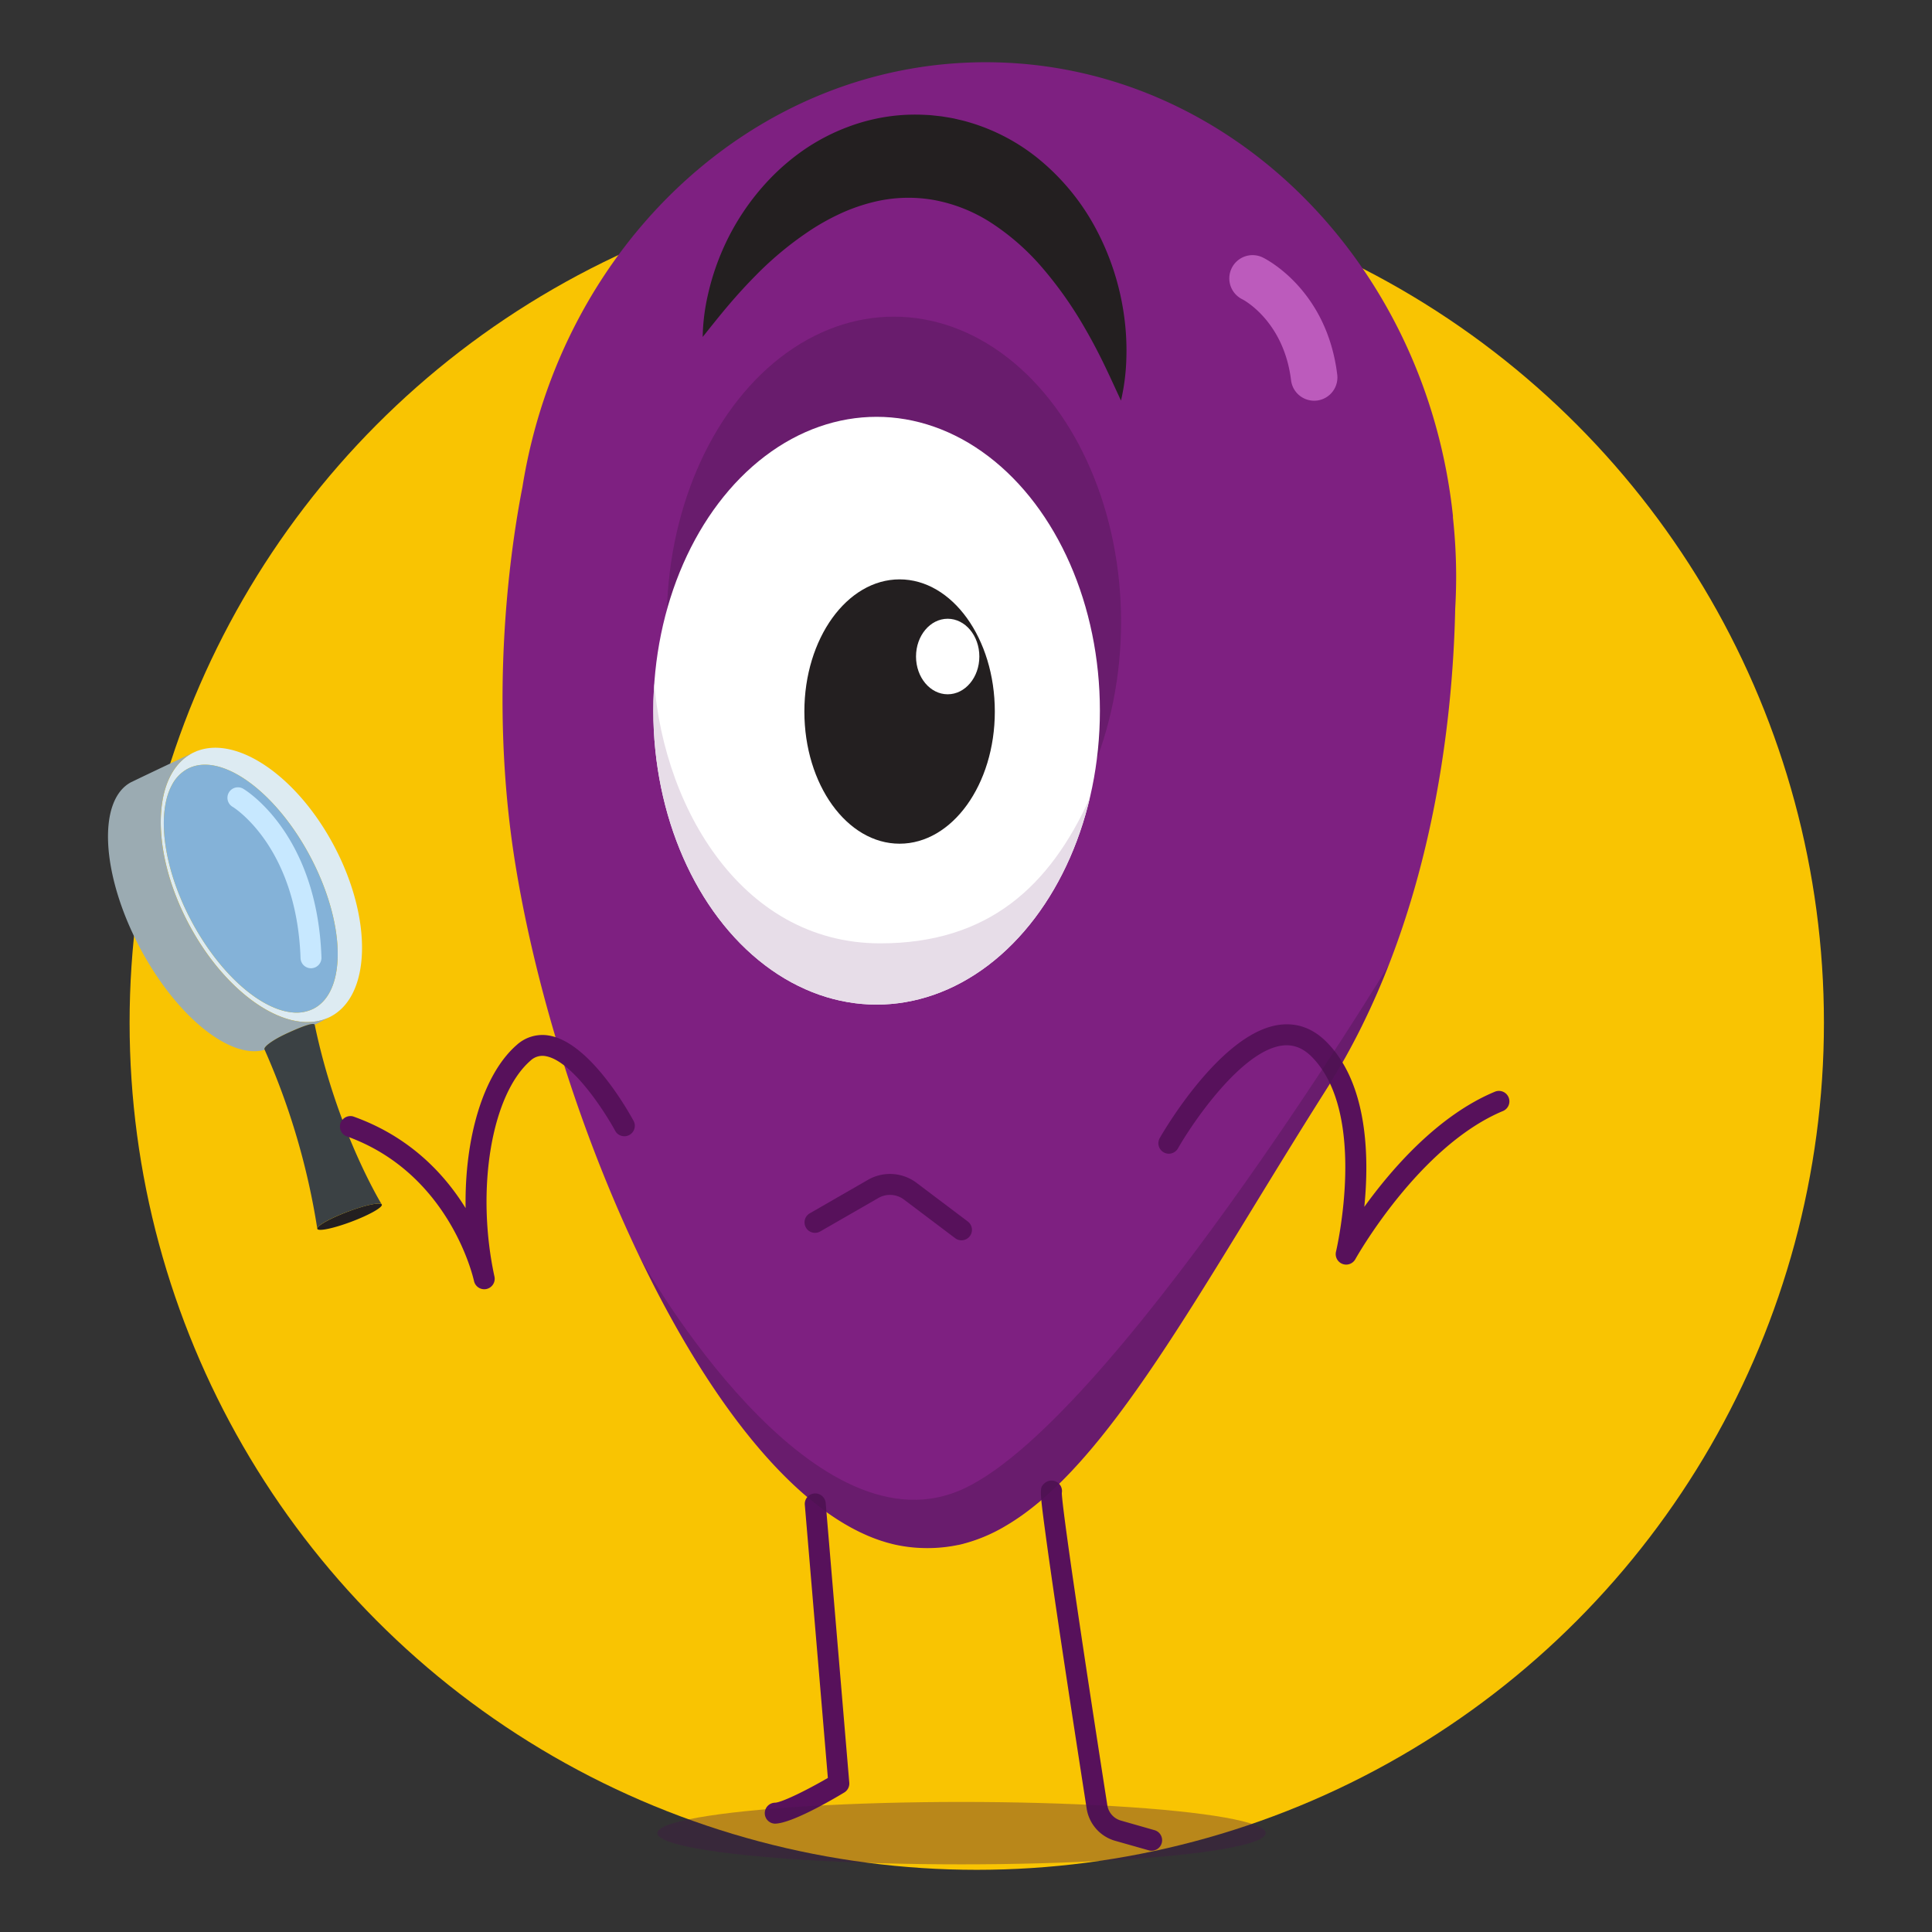 <svg xmlns="http://www.w3.org/2000/svg" xmlns:xlink="http://www.w3.org/1999/xlink" viewBox="0 0 1080 1080"><rect x="0" y="0" width="1080" height="1080" fill="#333333" stroke="none"/><defs><style>.cls-1{fill:none;}.cls-2{fill:#f9c402;}.cls-3{fill:#7e2081;}.cls-4{fill:#ddebf2;}.cls-5{fill:#84b2d8;}.cls-6{fill:#9babb2;}.cls-7{fill:#231f20;}.cls-8{fill:#3b4144;}.cls-9{fill:#57115b;}.cls-10{fill:#bc5bbc;}.cls-11{opacity:0.35;}.cls-12{fill:#431447;}.cls-13{fill:#fff;}.cls-14{clip-path:url(#clip-path);}.cls-15{fill:#e7dde8;}.cls-16{clip-path:url(#clip-path-2);}.cls-17{fill:#c7e8ff;}</style><clipPath id="clip-path"><ellipse class="cls-1" cx="490.03" cy="397.29" rx="124.82" ry="164.28"/></clipPath><clipPath id="clip-path-2"><path class="cls-1" d="M814,321.84q0,9.29-.53,18.44h0c-1.35,64-13.15,175.84-72,268.62C670.43,721,619.56,819.81,561.63,853.29a.15.15,0,0,1-.07.05,91.54,91.54,0,0,1-24.08,9.9c-.55.14-1.1.26-1.66.38l-.13,0a83.87,83.87,0,0,1-17.29,1.78c-2.7,0-5.38-.13-8-.37a82.5,82.5,0,0,1-9.4-1.43c-.69-.15-1.38-.3-2.07-.47a89.35,89.35,0,0,1-13.73-4.61l-.92-.4C395.57,819.4,312.12,631,288.13,483.36c-15.37-94.53-2.34-179.23,3.9-211,21.49-135,129.29-237.57,259-237.57,134.83,0,246,110.82,261.17,253.58,0,0,0,.13,0,.37a2.46,2.46,0,0,0,0,.26,1.93,1.93,0,0,1,0,.33A309,309,0,0,1,814,321.84Z"/></clipPath></defs><title>Sin resultados de busqueda</title><g id="Sin_resultados_de_busqueda" data-name="Sin resultados de busqueda"><circle class="cls-2" cx="546.02" cy="571.67" r="473.57"/><path class="cls-3" d="M814,321.84q0,9.29-.53,18.44h0c-1.35,64-13.15,175.84-72,268.62C670.43,721,619.56,819.81,561.63,853.29a.15.15,0,0,1-.07.05,91.54,91.54,0,0,1-24.08,9.9c-.55.14-1.1.26-1.66.38l-.13,0a83.87,83.87,0,0,1-17.29,1.78c-2.7,0-5.38-.13-8-.37a82.5,82.5,0,0,1-9.4-1.43c-.69-.15-1.38-.3-2.07-.47a89.35,89.35,0,0,1-13.73-4.61l-.92-.4C395.57,819.4,312.12,631,288.13,483.36c-15.37-94.53-2.34-179.23,3.9-211,21.49-135,129.29-237.57,259-237.57,134.83,0,246,110.82,261.17,253.58,0,0,0,.13,0,.37a2.46,2.46,0,0,0,0,.26,1.93,1.93,0,0,1,0,.33A309,309,0,0,1,814,321.84Z"/><path class="cls-4" d="M186.92,473.18c-20.45-38.82-53.87-61.86-76.45-53.47l-.06,0c-.13,0-.39.15-.77.32l-.31.14c-.33.14-.71.31-1.15.52l-.15.06a5.46,5.46,0,0,0-.64.32c-6.22,3.27-10.79,8.89-13.71,16.17-7.61,19.06-3.82,49.47,11.65,78.87,15.18,28.81,37.48,48.92,57.2,54,8.11,2.07,15.77,1.6,22.34-1.86C207.39,556.38,208.31,513.83,186.92,473.18Zm-11.45,90.59a21.35,21.35,0,0,1-12,2.18c-18-1.62-41-21.78-56.73-51.59s-19.28-60.24-10.39-76a21.22,21.22,0,0,1,8.56-8.6c18.46-9.71,49.22,12.4,68.7,49.4S193.93,554,175.47,563.77Z"/><path class="cls-5" d="M175.47,563.77a21.35,21.35,0,0,1-12,2.18c-18-1.62-41-21.78-56.73-51.59s-19.28-60.24-10.39-76a21.22,21.22,0,0,1,8.56-8.6c18.46-9.71,49.22,12.4,68.7,49.4S193.93,554,175.47,563.77Z"/><path class="cls-6" d="M184.87,568.24,176,572.82c-.69-1.5-7.35,1.06-15.17,4.64-.64.28-1.25.57-1.85.87-6.88,3.34-11.73,6.92-11.1,8.29,0,.08.06.15.1.23C128.63,592.45,98.33,568,78,529.43c-21.54-40.93-23.63-82.21-4.66-92.21l1.27-.6C80,434,100.84,424.09,108,420.77a5.46,5.46,0,0,0-.64.32c-6.22,3.27-10.79,8.89-13.71,16.17-7.61,19.06-3.82,49.47,11.65,78.87,15.18,28.81,37.48,48.92,57.2,54C170.64,572.17,178.3,571.7,184.87,568.24Z"/><path class="cls-7" d="M196.46,682.93c-10,3.76-18.51,5.55-19.1,4a.42.42,0,0,0,0-.07.57.57,0,0,0,0-.12c.06-1.69,7.46-5.77,17-9.39s17.91-5.41,19-4.13a.67.67,0,0,1,.09.14C214,674.89,206.42,679.18,196.46,682.93Z"/><path class="cls-8" d="M213.35,673.22c-1.08-1.28-9.37.52-19,4.13s-17,7.7-17,9.39a398.26,398.26,0,0,0-29.4-99.89s0,0,.05,0a.8.8,0,0,1-.15-.21c-.63-1.37,4.22-5,11.1-8.29.6-.3,1.21-.59,1.85-.87,7.82-3.58,14.48-6.14,15.17-4.64a1.46,1.46,0,0,0,0,.2C188,630.65,211.75,670.56,213.35,673.22Z"/><path class="cls-9" d="M537.47,693.34a5.8,5.8,0,0,1-3.52-1.18l-28.59-21.57A13,13,0,0,0,491,669.7l-32.37,18.62a5.85,5.85,0,1,1-5.83-10.14l32.37-18.63a24.71,24.71,0,0,1,27.24,1.7L541,682.82a5.85,5.85,0,0,1-3.53,10.52Z"/><path class="cls-7" d="M392.81,188.35a113.22,113.22,0,0,1,2.94-23.66,137.48,137.48,0,0,1,7.35-23.05,135.8,135.8,0,0,1,27.33-41.73,125,125,0,0,1,20-16.86,114.64,114.64,0,0,1,24.15-12.32,107.32,107.32,0,0,1,27.19-6.22,108.88,108.88,0,0,1,14.11-.36l3.53.17c1.18.09,2.35.23,3.52.35l3.51.39,3.5.57c1.16.2,2.32.4,3.48.64l3.44.81c2.31.51,4.56,1.19,6.81,1.87A111.17,111.17,0,0,1,580.2,88.51a128.41,128.41,0,0,1,33,40.48,145.41,145.41,0,0,1,15.12,47.19,139.44,139.44,0,0,1,1.32,24.1,118.1,118.1,0,0,1-3,23.65c-3.37-7.23-6.51-14.22-9.82-21s-6.75-13.27-10.38-19.51a218.72,218.72,0,0,0-24-34,133.37,133.37,0,0,0-28.57-25,88.32,88.32,0,0,0-32-12.65,81.54,81.54,0,0,0-33.9,1.24A102.55,102.55,0,0,0,471,118.84,130.68,130.68,0,0,0,454.11,128a188.08,188.08,0,0,0-31.82,26.16q-7.59,7.67-14.89,16.26C402.54,176.11,397.8,182.13,392.81,188.35Z"/><path class="cls-9" d="M752.52,706.92a5.86,5.86,0,0,1-5.69-7.22c.18-.77,18.09-77.09-13.61-109-5-5-10.38-7-16.54-6.22-22.59,3-49.67,42.52-58.2,57.49a5.85,5.85,0,1,1-10.17-5.79c1.37-2.4,33.87-58.9,66.81-63.3,9.9-1.31,18.77,1.9,26.4,9.57,23.26,23.38,23.9,64.65,21.14,92.18,15.36-21.28,41.24-51.15,73-64.36a5.85,5.85,0,0,1,4.5,10.8C793,640.76,758,703.27,757.64,703.9A5.86,5.86,0,0,1,752.52,706.92Z"/><path class="cls-9" d="M643.76,1034.57a5.64,5.64,0,0,1-1.61-.23L623.3,1029A22.28,22.28,0,0,1,607.45,1011c-2.74-17.54-9.74-62.65-15.65-102.36-3.25-21.9-5.74-39.25-7.4-51.57-3.4-25.26-3.18-25.46-.54-27.88a5.85,5.85,0,0,1,9.7,5.4c.15,7.89,10.06,75.95,25.45,174.61a10.57,10.57,0,0,0,7.51,8.49l18.85,5.38a5.85,5.85,0,0,1-1.61,11.48Zm-52-196.74h0Zm0,0h0Zm0,0h0Zm0,0h0Zm0,0h0Zm0,0Zm0,0Zm0,0Zm0,0Z"/><path class="cls-9" d="M433.13,1019.43a5.86,5.86,0,0,1,0-11.71c3.65,0,17.61-6.85,29.65-13.84L449.88,841a5.86,5.86,0,0,1,11.67-1l13.2,156.51a5.83,5.83,0,0,1-2.82,5.51C465.15,1006.14,442.3,1019.43,433.13,1019.43Z"/><path class="cls-9" d="M270.68,720.69a5.84,5.84,0,0,1-5.71-4.61c0-.07,0-.13-.05-.19-.67-3-14.33-60.57-71.47-80.81a5.86,5.86,0,0,1,3.91-11c31.75,11.25,51.24,32.36,62.92,51.28-.66-39.23,9.83-74.93,28.59-91.24a21.33,21.33,0,0,1,18.36-5.18c23,4.19,44.68,43.43,47.08,47.89A5.85,5.85,0,0,1,344,632.33c-5.79-10.74-24.06-39.22-38.88-41.92a9.64,9.64,0,0,0-8.57,2.5c-21.76,18.91-30.62,71.65-20.25,120.23.06.25.1.43.12.53a5.86,5.86,0,0,1-4.53,6.9A6.28,6.28,0,0,1,270.68,720.69Z"/><path class="cls-10" d="M734.6,224a13,13,0,0,1-12.89-11.42c-4.07-33.3-26.9-45.11-27.13-45.22a13,13,0,0,1,11.24-23.46c1.46.7,35.86,17.7,41.7,65.52a13,13,0,0,1-11.32,14.49A14.44,14.44,0,0,1,734.6,224Z"/><g class="cls-11"><ellipse class="cls-12" cx="499.7" cy="347.61" rx="126.99" ry="170.59"/></g><ellipse class="cls-13" cx="490.03" cy="397.29" rx="124.82" ry="164.28"/><path class="cls-7" d="M502.88,323.87c-29.4,0-53.23,33.07-53.23,73.88s23.83,73.88,53.23,73.88,53.23-33.08,53.23-73.88S532.28,323.87,502.88,323.87Zm26.88,64.24c-9.78,0-17.7-9.45-17.7-21.11s7.92-21.11,17.7-21.11,17.7,9.45,17.7,21.11S539.54,388.11,529.76,388.11Z"/><g class="cls-14"><path class="cls-15" d="M492.05,527.34c-78.92,0-123.84-79.53-126.84-153.91-7.6,16.84-18.35,51.17-18.35,70.66,0,76.9,55.37,151.74,135.37,140.28,113.85-16.31,127.13-136.64,127.06-138.44C586.9,495.53,552.38,527.34,492.05,527.34Z"/></g><g class="cls-16"><g class="cls-11"><path class="cls-12" d="M356.82,701.07c6.53,13.35,96.12,166.31,178.87,132.45S776.4,539.3,776.4,539.3L814,872.52l-287,145.5S361.54,911.24,349.15,903.9,356.82,701.07,356.82,701.07Z"/></g></g><path class="cls-17" d="M173.85,541.26a5.85,5.85,0,0,1-5.84-5.64C165.85,473,130.38,451.17,130,451a5.85,5.85,0,0,1,6-10.06c1.69,1,41.32,25.37,43.7,94.31a5.85,5.85,0,0,1-5.65,6Z"/><g class="cls-11"><ellipse class="cls-12" cx="537.5" cy="1024.74" rx="170.04" ry="17.44"/></g></g></svg>